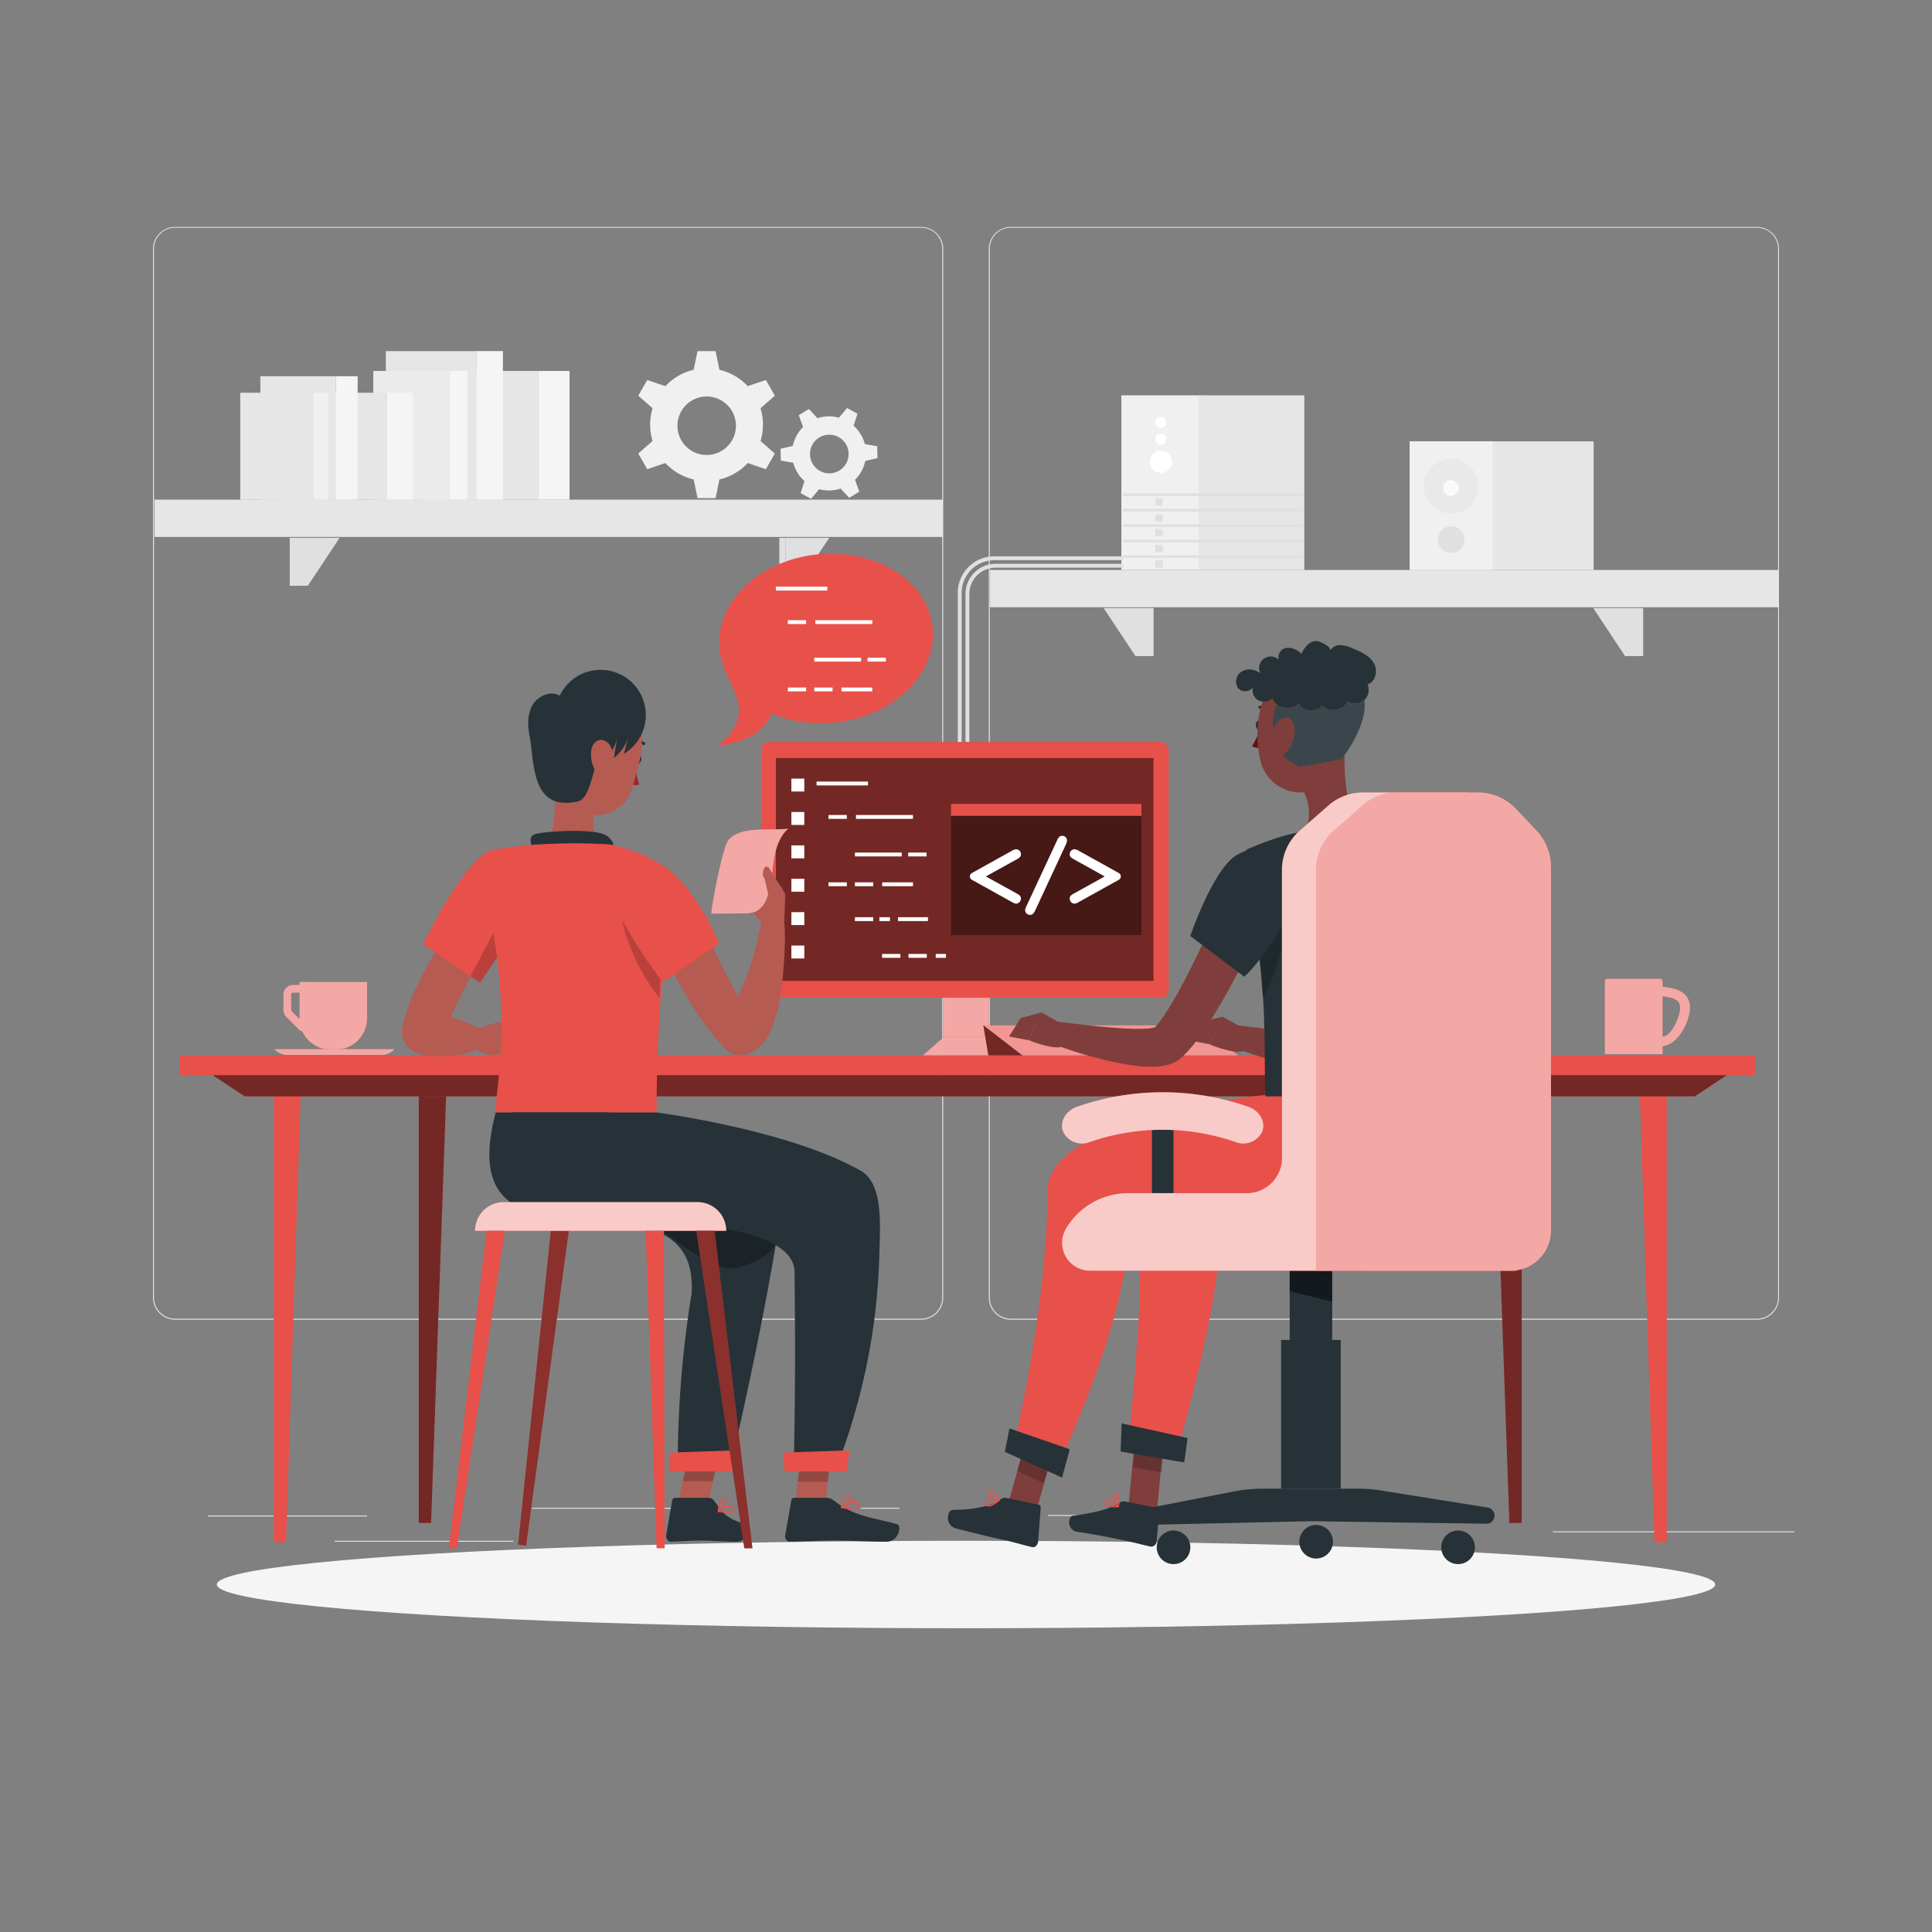 <svg xmlns="http://www.w3.org/2000/svg" viewBox="0 0 500 500"><rect x="0" y="0" width="500" height="500" fill="#808080" stroke="none"/><ellipse cx="250" cy="410.07" rx="193.89" ry="11.32" style="fill:#f5f5f5"/><path d="M238.4 341.53H45.31a5.72 5.72 0 0 1-5.71-5.71V64.39a5.72 5.72 0 0 1 5.71-5.66H238.4a5.71 5.71 0 0 1 5.7 5.71v271.38a5.71 5.71 0 0 1-5.7 5.71ZM45.31 58.93a5.47 5.47 0 0 0-5.46 5.46v271.43a5.47 5.47 0 0 0 5.46 5.46H238.4a5.46 5.46 0 0 0 5.45-5.46V64.39a5.46 5.46 0 0 0-5.45-5.46ZM454.7 341.53H261.6a5.71 5.71 0 0 1-5.7-5.71V64.39a5.71 5.71 0 0 1 5.7-5.66h193.1a5.71 5.71 0 0 1 5.7 5.66v271.43a5.71 5.71 0 0 1-5.7 5.71ZM261.6 58.93a5.46 5.46 0 0 0-5.45 5.46v271.43a5.46 5.46 0 0 0 5.45 5.46h193.1a5.48 5.48 0 0 0 5.47-5.46V64.39a5.48 5.48 0 0 0-5.47-5.46Z" style="fill:#e6e6e6"/><path d="M53.79 392.21H95v.25H53.79zM137.67 390.21H179v.25h-41.33zM222.78 390.21h10v.25h-10zM86.58 398.75h46.25v.25H86.58zM271.2 392.08h21.6v.25h-21.6zM301.7 392.08h27.93v.25H301.7zM401.89 396.31h62.44v.25h-62.44z" style="fill:#e0e0e0"/><path d="M364.83 114.23h47.61v33.27h-47.61z" style="fill:#e6e6e6"/><path d="M364.83 114.23h21.47v33.27h-21.47z" style="fill:#f0f0f0"/><path d="M375.55 118.74a7.09 7.09 0 1 1-7.09 7.09 7.09 7.09 0 0 1 7.09-7.09Z" style="fill:#e0e0e0;opacity:.4;isolation:isolate"/><path d="M379 139.66a3.46 3.46 0 1 1-3.46-3.46 3.45 3.45 0 0 1 3.46 3.46Z" style="fill:#e0e0e0"/><circle cx="375.5" cy="126.31" r="2.02" style="fill:#fafafa"/><path d="M290.21 102.31h20.59v45.2h-20.59z" style="fill:#f0f0f0"/><path d="M310.23 102.31h27.32v45.2h-27.32z" style="fill:#e6e6e6"/><path d="M300.43 116.66a2.86 2.86 0 1 1-2.85 2.85 2.86 2.86 0 0 1 2.85-2.85ZM300.43 112.21a1.43 1.43 0 1 1-1.43 1.43 1.43 1.43 0 0 1 1.43-1.43ZM300.43 107.89a1.43 1.43 0 1 1-1.43 1.43 1.43 1.43 0 0 1 1.43-1.43Z" style="fill:#fff"/><path d="M290.67 127.66h46.4v.71h-46.4zM290.67 131.67h46.4v.71h-46.4zM290.67 135.68h46.4v.71h-46.4zM290.67 139.69h46.4v.71h-46.4zM290.67 143.7h46.4v.71h-46.4zM298.96 128.88h1.96v1.96h-1.96zM298.96 133.1h1.96v1.96h-1.96zM298.96 136.9h1.96v1.96h-1.96zM298.96 141h1.96v1.96h-1.96zM298.96 144.98h1.96v1.96h-1.96zM250.87 192h-1v-38.29a7.81 7.81 0 0 1 7.8-7.8h33v1h-33a6.81 6.81 0 0 0-6.8 6.8Z" style="fill:#e0e0e0"/><path d="M248.87 192.07h-1v-38.64a9.47 9.47 0 0 1 9.46-9.46h33.34v1h-33.34a8.47 8.47 0 0 0-8.46 8.46Z" style="fill:#e0e0e0"/><path d="M108.06 96h31.31v33.33h-31.31z" style="fill:#e6e6e6"/><path d="M139.37 96h8.02v33.33h-8.02z" style="fill:#f5f5f5"/><path d="M99.85 90.86h23.52v38.47H99.85z" style="fill:#e6e6e6"/><path d="M123.36 90.86h6.8v38.47h-6.8z" style="fill:#f5f5f5"/><path d="M96.61 96h19.83v33.33H96.61z" style="fill:#ebebeb"/><path d="M116.44 96h4.53v33.33h-4.53z" style="fill:#f5f5f5"/><path d="M74.2 101.64h26.01v27.69H74.2z" style="fill:#e6e6e6"/><path d="M100.21 101.64h6.66v27.69h-6.66z" style="fill:#f5f5f5"/><path d="M67.38 97.37h19.54v31.96H67.38z" style="fill:#e6e6e6"/><path d="M86.91 97.37h5.65v31.96h-5.65z" style="fill:#f5f5f5"/><path d="M62.18 101.64h18.98v27.69H62.18z" style="fill:#e6e6e6"/><path d="M81.17 101.64h3.76v27.69h-3.76z" style="fill:#f0f0f0"/><path d="M40 129.31h204v9.65H40z" style="fill:#e6e6e6" transform="rotate(180 142 134.135)"/><path d="M76.61 139.19h11.28l-8.22 12.41h-3.06v-12.41zM74.98 139.19h1.63v12.41h-1.63zM203.31 139.19h11.29l-8.22 12.41h-3.07v-12.41z" style="fill:#e0e0e0"/><path d="M201.69 139.19h1.63v12.41h-1.63z" style="fill:#e0e0e0"/><path d="M256.23 147.51h204v9.65h-204z" style="fill:#e6e6e6"/><path d="M423.63 169.79h-3.07l-8.22-12.41h11.29v12.41zM423.63 157.38h1.63v12.41h-1.63zM296.92 169.79h-3.07l-8.22-12.41h11.29v12.41zM296.92 157.38h1.63v12.41h-1.63z" style="fill:#e0e0e0"/><path d="M197.45 109.89a14.43 14.43 0 0 0-.63-4.23l3.71-3.26-2.33-4.05-4.68 1.59a14.6 14.6 0 0 0-7.33-4.24l-1-4.84h-4.67l-1 4.84a14.57 14.57 0 0 0-7.32 4.24l-4.69-1.59-2.33 4.05 3.71 3.26a14.52 14.52 0 0 0 0 8.46l-3.71 3.26 2.33 4.05 4.69-1.59a14.57 14.57 0 0 0 7.32 4.24l1 4.84h4.67l1-4.84a14.6 14.6 0 0 0 7.33-4.24l4.68 1.59 2.33-4.05-3.71-3.26a14.43 14.43 0 0 0 .63-4.23Zm-14.56 7.86a7.57 7.57 0 1 1 7.57-7.57 7.57 7.57 0 0 1-7.57 7.57ZM222.71 112.34a9.24 9.24 0 0 0-1.8-2.16l1-3.11-2.7-1.47-2.09 2.5a9.51 9.51 0 0 0-5.56.14l-2.21-2.38-2.63 1.6 1.12 3.05a9.67 9.67 0 0 0-2.66 4.9l-3.17.72.08 3.07 3.21.56a9.63 9.63 0 0 0 2.9 4.75l-1 3.11 2.7 1.47 2.09-2.5a9.71 9.71 0 0 0 5.57-.14l2.21 2.38 2.62-1.6-1.12-3.06a9.64 9.64 0 0 0 2.66-4.89l3.17-.72-.08-3.08-3.2-.55a9.22 9.22 0 0 0-1.11-2.59Zm-5.47 9.42a5 5 0 1 1 1.65-6.86 5 5 0 0 1-1.65 6.86Z" style="fill:#f0f0f0"/><path d="M46.56 273.12h407.62v5.13H46.56z" style="fill:#e8504a"/><path d="M70.84 276.8v122.34h3.18l4-122.34h-7.18zM108.38 280.8v113.34h3.18l4-113.34h-7.18z" style="fill:#e8504a"/><path d="M108.38 280.8v113.34h3.18l4-113.34h-7.18z" style="opacity:.5"/><path d="M431.35 276.8v122.34h-3.17l-4.01-122.34h7.18zM393.81 280.8v113.34h-3.18l-4-113.34h7.18z" style="fill:#e8504a"/><path d="M393.81 280.8v113.34h-3.18l-4-113.34h7.18z" style="opacity:.5"/><path d="M438.6 283.74H63.34l-8.3-5.49H446.9l-8.3 5.49z" style="fill:#e8504a"/><path d="M438.6 283.74H63.34l-8.3-5.49H446.9l-8.3 5.49z" style="opacity:.5"/><path d="M73.35 257.39v4a2.51 2.51 0 0 0 .73 1.77l3.17 3.17a2.52 2.52 0 0 0 1 .61 8.14 8.14 0 0 0 7.38 4.71h1.19a8.13 8.13 0 0 0 8.18-8.18v-9.33H77.52v.76h-1.67a2.5 2.5 0 0 0-2.5 2.49Zm2 0a.49.49 0 0 1 .5-.49h1.67v6.84l-2-2a.47.47 0 0 1-.15-.35Z" style="fill:#e8504a"/><path d="M73.35 257.39v4a2.51 2.51 0 0 0 .73 1.77l3.17 3.17a2.52 2.52 0 0 0 1 .61 8.14 8.14 0 0 0 7.38 4.71h1.19a8.13 8.13 0 0 0 8.18-8.18v-9.33H77.52v.76h-1.67a2.5 2.5 0 0 0-2.5 2.49Zm2 0a.49.49 0 0 1 .5-.49h1.67v6.84l-2-2a.47.47 0 0 1-.15-.35Z" style="fill:#fff;opacity:.5"/><path d="M99.14 273H74a4.63 4.63 0 0 1-3-1.48h31.1a4.6 4.6 0 0 1-2.96 1.48Z" style="fill:#e8504a"/><path d="M99.14 273H74a4.63 4.63 0 0 1-3-1.48h31.1a4.6 4.6 0 0 1-2.96 1.48Z" style="fill:#fff;opacity:.5"/><path d="M437.36 260.76c-.13-4-3.15-4.94-7.09-5.39v-1.45a.64.64 0 0 0-.65-.62H416a.64.64 0 0 0-.66.62v18.91h14.94v-2.07c3.94-.44 6.96-6.02 7.08-10Zm-7.09 7.56v-10.5c2.9.42 4.9.82 4.47 3.72-.34 2.32-2.16 6.46-4.47 6.78Z" style="fill:#e8504a"/><g style="opacity:.5"><path d="M437.36 260.76c-.13-4-3.15-4.94-7.09-5.39v-1.45a.64.64 0 0 0-.65-.62H416a.64.64 0 0 0-.66.62v18.91h14.94v-2.07c3.94-.44 6.96-6.02 7.08-10Zm-7.09 7.56v-10.5c2.9.42 4.9.82 4.47 3.72-.34 2.32-2.16 6.46-4.47 6.78Z" style="fill:#fff"/></g><path d="M244.1 248.73h11.79v23.95H244.1z" style="fill:#e8504a"/><path d="M244.1 248.73h11.79v23.95H244.1z" style="fill:#fff;opacity:.5"/><path d="M261.22 273.11h-22.34l5.45-4.79h11.44l5.45 4.79z" style="fill:#e8504a"/><path d="M261.22 273.11h-22.34l5.45-4.79h11.44l5.45 4.79z" style="fill:#fff;opacity:.5"/><path d="M310.33 265.36h-55.84l10.09 7.78h55.83l-10.08-7.78z" style="fill:#e8504a"/><path d="M310.33 265.36h-55.84l10.09 7.78h55.83l-10.08-7.78z" style="fill:#fff;opacity:.4"/><path d="m255.78 273.14-1.29-7.78 10.09 7.78h-8.8z" style="fill:#e8504a"/><path d="m255.78 273.14-1.29-7.78 10.09 7.78h-8.8z" style="opacity:.5"/><rect width="105.49" height="66.18" x="196.97" y="192.04" rx="1.93" style="fill:#e8504a"/><path d="M200.8 196.18h97.72v57.67H200.8z" style="opacity:.5"/><path d="M246.1 208.04h49.31v33.95H246.1z" style="opacity:.4"/><path d="M246.1 208.04h49.31v3.11H246.1z" style="fill:#e8504a"/><path d="m255.14 226.82 8.06 4.46a2.6 2.6 0 0 1 .81.61 1.14 1.14 0 0 1 .2.68 1.27 1.27 0 0 1-.38.91 1.2 1.2 0 0 1-.87.38 2.23 2.23 0 0 1-1-.37l-10.4-5.78a1 1 0 0 1 0-1.79l10.4-5.78a2.27 2.27 0 0 1 1-.35 1.19 1.19 0 0 1 .88.37 1.23 1.23 0 0 1 .38.9 1.12 1.12 0 0 1-.2.68 2.6 2.6 0 0 1-.81.61ZM275.88 218.49l-8 17.19a2.65 2.65 0 0 1-.55.84 1.18 1.18 0 0 1-.76.25 1.21 1.21 0 0 1-.88-.36 1.13 1.13 0 0 1-.38-.83 2.51 2.51 0 0 1 .3-1l8-17.18a2.74 2.74 0 0 1 .53-.83 1.23 1.23 0 0 1 .77-.26 1.19 1.19 0 0 1 .87.36 1.12 1.12 0 0 1 .36.82 2.45 2.45 0 0 1-.26 1ZM285.91 226.82l-8.06-4.47a2.87 2.87 0 0 1-.81-.61 1.12 1.12 0 0 1-.2-.68 1.23 1.23 0 0 1 .38-.9 1.22 1.22 0 0 1 .89-.37 2.32 2.32 0 0 1 1 .35l10.4 5.78a1 1 0 0 1 0 1.79l-10.4 5.78a2.29 2.29 0 0 1-1 .37 1.2 1.2 0 0 1-.9-.39 1.26 1.26 0 0 1-.37-.9 1.14 1.14 0 0 1 .2-.68 2.87 2.87 0 0 1 .81-.61ZM204.81 201.5h3.34v3.34h-3.34zM204.81 210.15h3.34v3.34h-3.34zM204.81 218.79h3.34v3.34h-3.34zM204.81 227.43h3.34v3.34h-3.34zM204.81 236.07h3.34v3.34h-3.34zM204.81 244.71h3.34v3.34h-3.34zM211.32 202.26h13.31v1h-13.31zM214.42 210.92h4.74v1h-4.74zM235.05 220.64h4.74v1h-4.74zM214.42 228.35h4.74v1h-4.74zM221.25 228.35h4.74v1h-4.74zM221.25 220.64h12.11v1h-12.11zM228.31 228.35h7.97v1h-7.97zM228.28 246.88h4.74v1h-4.74zM235.12 246.88h4.74v1h-4.74zM242.17 246.88h2.65v1h-2.65zM221.53 210.92h14.75v1h-14.75zM221.25 237.38h4.74v1h-4.74zM227.58 237.38h2.74v1h-2.74zM232.41 237.38h7.74v1h-7.74z" style="fill:#fff"/><path d="M241.44 164.5c-.25 12.1-12.82 22.25-28.09 22.65a32.37 32.37 0 0 1-13.68-2.53c-1.54 3.8-4.78 7.06-14.07 8.52 9.69-7.49 4.39-13.83 2.18-19.4a17.6 17.6 0 0 1-1.67-7.78c.25-12.11 12.82-22.24 28.09-22.65s27.48 9.09 27.24 21.19Z" style="fill:#e8504a"/><path d="M200.79 151.83h13.31v1h-13.31zM203.89 160.5h4.74v1h-4.74zM224.52 170.22h4.74v1h-4.74zM203.89 177.93h4.74v1h-4.74zM210.73 177.93h4.74v1h-4.74zM210.73 170.22h12.11v1h-12.11zM217.78 177.93h7.97v1h-7.97zM211.01 160.5h14.75v1h-14.75z" style="fill:#fff"/><path d="m299.17 393.75-7.29-2.18 1.7-17.87 7.29 2.18-1.7 17.87z" style="fill:#7f3e3b"/><path d="m301.47 371.84-7.29-2.17-.95 10.01 7.37 1.37.87-9.21z" style="opacity:.2;isolation:isolate"/><path d="M342.32 283.38s-50.13 4.23-48.9 26c1 17.82 3.65 13-1.54 66l12.61.7s12.83-43.34 11.1-60.56c14.13 0 46.48 1.24 51.18-11.51a56.76 56.76 0 0 0 3.35-20.2Z" style="fill:#e8504a"/><path d="m306.49 378.48-16.48-2.82.27-7.29 17.06 3.79-.85 6.32zM291.13 388.57l8.42 1.67a.63.63 0 0 1 .48.7l-.7 8a1.42 1.42 0 0 1-1.54 1.32c-2.92-.64-4.3-1.11-8-1.85-2.28-.45-7.49-1.54-10.66-1.9s-2.79-4.06-1.42-4.25c6.16-.81 9.66-1.81 12.05-3.35a1.87 1.87 0 0 1 1.37-.34Z" style="fill:#263238"/><path d="M287.35 390a9.54 9.54 0 0 0 2 .06.15.15 0 0 0 .15-.11.21.21 0 0 0 0-.19c-.21-.21-2.1-2-3.07-1.8a.62.62 0 0 0-.49.42 1 1 0 0 0 .06 1 2 2 0 0 0 1.35.62Zm1.61-.27c-1.39 0-2.37-.16-2.66-.57a.61.61 0 0 1 0-.64.32.32 0 0 1 .23-.22c.47-.1 1.65.7 2.47 1.44Z" style="fill:#e8504a"/><path d="M289.36 390.07h.08a.2.2 0 0 0 .12-.13c0-.09.55-2.22-.09-3.07a.85.85 0 0 0-.7-.37.67.67 0 0 0-.72.42c-.31.79.55 2.54 1.22 3.11a.11.11 0 0 0 .09.04Zm-.52-3.21a.59.59 0 0 1 .35.22 4 4 0 0 1 .09 2.46 3.55 3.55 0 0 1-.9-2.49c0-.1.11-.21.37-.2Z" style="fill:#e8504a"/><path d="m266.67 396.53-6.94-3.12 4.8-17.12 6.94 3.12-4.8 17.12z" style="fill:#7f3e3b"/><path d="m272.64 375-6.94-3.12-2.47 8.83 6.94 3.12 2.47-8.83z" style="opacity:.2;isolation:isolate"/><path d="M327.4 283.38c-.33 0-56.2 5.75-56.27 24.7-.12 31.34-9.07 67.26-9.07 67.26l11 5.47s19.23-38.94 18.94-63.37c15.37-4.41 55.13 3 59.83-9.74 3.85-10.42 1.77-24.32 1.77-24.32Z" style="fill:#e8504a"/><path d="m274.86 382.4-14.8-6.66 1.19-6.06 15.61 5.39-2 7.33zM260.42 387.66l8.44 1.75a.7.7 0 0 1 .47.78l-.66 8.75c-.12.95-.8 1.6-1.53 1.45-2.92-.67-4.3-1.19-8-2-2.28-.46-8.49-2-11.62-2.79s-2.43-4.8-1-4.83c6.19-.09 10.2-1.1 12.58-2.83a1.68 1.68 0 0 1 1.32-.28Z" style="fill:#263238"/><path d="M257 389.55a9.89 9.89 0 0 0 1.65-1.14.2.2 0 0 0 .06-.19.17.17 0 0 0-.15-.12c-.29 0-2.87-.38-3.54.37a.68.68 0 0 0-.14.63 1 1 0 0 0 .64.77 2.09 2.09 0 0 0 1.48-.32Zm1.13-1.17c-1.09.85-2 1.26-2.47 1.12a.67.67 0 0 1-.39-.53.3.3 0 0 1 .07-.3c.3-.36 1.66-.39 2.74-.29Z" style="fill:#e8504a"/><path d="m258.6 388.41.07-.05a.15.15 0 0 0 0-.17c-.05-.07-.88-2.12-1.89-2.43a.89.89 0 0 0-.78.12.67.67 0 0 0-.33.77c.21.83 1.94 1.72 2.83 1.78Zm-2.33-2.28a.52.52 0 0 1 .42 0 4 4 0 0 1 1.54 1.93 3.56 3.56 0 0 1-2.21-1.47c-.06-.08 0-.24.18-.38Z" style="fill:#e8504a"/><path d="M346.38 222.92c1.47 3.16 2.68 6.2 3.89 9.36s2.28 6.32 3.27 9.56 1.85 6.56 2.54 10a52.16 52.16 0 0 1 1.12 10.87 22.32 22.32 0 0 1-.95 6.33 14.46 14.46 0 0 1-1.67 3.56 12.48 12.48 0 0 1-1.43 1.74l-.43.42c-.24.2-.5.42-.75.59a8.31 8.31 0 0 1-1.34.74 11.8 11.8 0 0 1-2.16.69 15.42 15.42 0 0 1-1.77.26 25.86 25.86 0 0 1-3.05 0 44 44 0 0 1-5.38-.6 102.24 102.24 0 0 1-19.41-5.56l1.45-5.51c6.35.76 12.83 1.57 18.94 1.85 1.52 0 3 .07 4.38 0a14.3 14.3 0 0 0 1.83-.23c.5-.09.93-.27.78-.26a.92.92 0 0 0-.28.14 1.46 1.46 0 0 0-.28.21 1.56 1.56 0 0 0 .09-.17 4.91 4.91 0 0 0 .3-.89 14.4 14.4 0 0 0 .27-3.34 45 45 0 0 0-1.27-8.49c-.68-3-1.56-5.92-2.52-8.89s-2-5.94-3.14-8.9-2.34-5.93-3.52-8.72Z" style="fill:#7f3e3b"/><path d="m323.07 266.87-6.63-3.73-3.33 7.18s7.75 3.23 9.38 1.21ZM311.07 264.5l-3.03 4.8 5.07.97 3.33-7.18-5.37 1.41z" style="fill:#7f3e3b"/><path d="M330.92 228.62c-1.27 3.19-2.6 6.24-4 9.33s-2.8 6.13-4.28 9.17a176.53 176.53 0 0 1-10 18c-1 1.48-2 2.95-3.12 4.42-.56.74-1.18 1.47-1.84 2.22-.36.38-.65.73-1.07 1.12l-.6.58-.34.32a8.52 8.52 0 0 1-3.28 1.74 14.56 14.56 0 0 1-1.94.41 20.41 20.41 0 0 1-3.22.13 41.09 41.09 0 0 1-5.54-.55 101.83 101.83 0 0 1-19.82-5.62l1.46-5.52c6.47.78 13.08 1.61 19.3 1.87a43.1 43.1 0 0 0 4.4-.06 11.59 11.59 0 0 0 1.75-.28 2.7 2.7 0 0 0 .54-.2c.06 0 0-.07-.27.1a1.05 1.05 0 0 0-.27.2l.1-.12.28-.31c.18-.18.4-.48.61-.72.41-.52.83-1.08 1.25-1.69.83-1.19 1.64-2.51 2.44-3.85 1.6-2.68 3.09-5.53 4.55-8.41s2.86-5.82 4.24-8.78c2.75-5.9 5.44-12 8-17.9Z" style="fill:#7f3e3b"/><path d="m276.17 265.81-6.64-3.81-3.33 7.18s7.75 3.24 9.39 1.22Z" style="fill:#7f3e3b"/><path d="m264.17 263.45-3.04 4.79 5.07.97 3.33-7.18-5.36 1.42zM348.09 193.14l-4.24 4.91-6.47 6.69.49 1.21a12.07 12.07 0 0 1 .86 3.88c.15 2.68-.11 4.95-4.34 6.77 0 0-4.44 5.8 6.12 4.19s12.15-7.09 12.15-7.09c-4.66-3.33-4.94-14.4-4.57-20.56Z" style="fill:#7f3e3b"/><path d="M326.56 187.6c0 .66-.33 1.22-.77 1.24s-.79-.5-.8-1.16.34-1.22.77-1.24.79.5.8 1.16ZM328.77 185.14a.38.38 0 0 1-.32-.18 3.26 3.26 0 0 0-2.42-1.54.4.4 0 0 1-.38-.4.38.38 0 0 1 .4-.38 4 4 0 0 1 3.06 1.9.4.4 0 0 1-.12.54.46.46 0 0 1-.22.06Z" style="fill:#263238"/><path d="M326.32 188a21.42 21.42 0 0 1-2.3 5.12 3.2 3.2 0 0 0 2.72.2Z" style="fill:#630f0f"/><path d="M348.69 184.27c-.39 8.16-.21 13-4.26 17.32a10.63 10.63 0 0 1-18.22-4.71c-1.84-7.23-.88-19.36 7-23a10.74 10.74 0 0 1 15.48 10.39Z" style="fill:#7f3e3b"/><path d="M352.39 187a30.22 30.22 0 0 1-5.3 9.5l-10.62 2s-8.39-3.51-6.15-9.29c-1.42-1.2-.89-4.91.11-6.95a4.33 4.33 0 0 0 5.67-.15 3.88 3.88 0 0 0 6.15.51 4.1 4.1 0 0 0 6.46-1 3.67 3.67 0 0 0 4.28-.28l.15-.14a14.6 14.6 0 0 1-.75 5.8Z" style="fill:#263238"/><path d="M352.39 187a30.22 30.22 0 0 1-5.3 9.5l-10.62 2s-8.39-3.51-6.15-9.29c-1.42-1.2-.89-4.91.11-6.95a4.33 4.33 0 0 0 5.67-.15 3.88 3.88 0 0 0 6.15.51 4.1 4.1 0 0 0 6.46-1 3.67 3.67 0 0 0 4.28-.28l.15-.14a14.6 14.6 0 0 1-.75 5.8Z" style="fill:#fff;opacity:.1"/><path d="M353.92 177.1a3.69 3.69 0 0 1-.78 4.05l-.15.14a3.67 3.67 0 0 1-4.28.28 4.1 4.1 0 0 1-6.46 1 3.88 3.88 0 0 1-6.15-.51 4.33 4.33 0 0 1-5.67.15 3.45 3.45 0 0 1-1-1.24 2.33 2.33 0 0 1-.14-.33 2.37 2.37 0 0 1-.28.27 3.09 3.09 0 0 1-3.56.21 3 3 0 0 1-1.28-2.69 2.77 2.77 0 0 1 .11-.64 1.73 1.73 0 0 1-.3.41 2.5 2.5 0 0 1-3.56-.09 3.09 3.09 0 0 1 1-4.36 3.68 3.68 0 0 1 1.88-.5 4.82 4.82 0 0 1 2.87 1 3 3 0 0 1 4.74-3.53A2.61 2.61 0 0 1 332 168c1.38-.8 3.68-.11 4.8 1.23 0 0 1.54-3.72 4.2-3.3.58.08 3.31 1.29 3.24 2.27a.41.41 0 0 1 0 .19 1.59 1.59 0 0 1 .13-.22 3 3 0 0 1 2.56-1.21 8.59 8.59 0 0 1 3.08.82c2.07.85 4.27 1.8 5.47 3.69s.59 5.03-1.56 5.63Z" style="fill:#263238"/><path d="M335 190a9.65 9.65 0 0 1-2.64 5.34c-1.81 1.73-3.35 0-3.37-2.63 0-2.38.89-6.15 3-6.85s3.41 1.51 3.01 4.14Z" style="fill:#7f3e3b"/><path d="M367 216.54c-.75-2-4.25-4-6.4-4h-1.42a77.68 77.68 0 0 0-8.57.55 152.67 152.67 0 0 0-17 2.86c-2.58.68-5.07 1.54-7.05 2.28-2.52 1-4 1.67-4 1.67s2.76 18.38 4.19 36.64c.79 10.17.46 20.26.72 27.2h42.66c1.47-8.34 1.24-15.61 1.36-30.67.06-9.07-1.41-28.3-4.49-36.53Z" style="fill:#263238"/><path d="M325.82 246.34c.32 3.83.65 7.85 1 11.87 5-7.3 7.76-27.27 7.76-27.27Z" style="opacity:.2;isolation:isolate"/><path d="M320.14 221.24c-6.11 3.44-12.1 21-12.1 21l14 10.55c5.34-5.05 13.15-17.58 14-22.59 1.36-7.64-6.11-14.44-15.9-8.96ZM308.06 400.44a4.35 4.35 0 1 1-4.35-4.35 4.35 4.35 0 0 1 4.35 4.35ZM373 400.44a4.35 4.35 0 1 0 4.35-4.35 4.35 4.35 0 0 0-4.35 4.35ZM336.27 399a4.35 4.35 0 1 0 4.35-4.35 4.35 4.35 0 0 0-4.35 4.35ZM339.27 393.68v-8.41h-12.46a38.86 38.86 0 0 0-7.29.68l-23.2 4.5a2.11 2.11 0 0 0 .47 4.18ZM339.27 393.68v-8.41h12.47a38.71 38.71 0 0 1 7.26.73l26.08 4.16a2.11 2.11 0 0 1-.47 4.18Z" style="fill:#263238"/><path d="M331.55 346.77h15.43v38.51h-15.43zM333.77 328.85h11v17.91h-11z" style="fill:#263238"/><path d="m333.77 334.11 11 2.77v-8.03h-11v5.26z" style="opacity:.5;isolation:isolate"/><path d="M298.12 288.33h5.59v23.85h-5.59z" style="fill:#263238"/><path d="M331.74 328.85V225.16a13.58 13.58 0 0 1 4.65-10.24l7.39-6.47a13.58 13.58 0 0 1 9-3.37h26.69L392.49 219v109.85Z" style="fill:#e8504a"/><path d="M292 308.79h60.9v20.06h-70.83a7.21 7.21 0 0 1-6.2-10.87 18.7 18.7 0 0 1 16.13-9.19Z" style="fill:#e8504a"/><path d="M392.49 219v109.85H282.07a7.21 7.21 0 0 1-6.2-10.87 18.71 18.71 0 0 1 16.13-9.19h30.67a9.11 9.11 0 0 0 9.11-9.11v-74.52a13.58 13.58 0 0 1 4.65-10.24l7.39-6.47a13.58 13.58 0 0 1 9-3.37h26.69Z" style="fill:#fff;opacity:.7"/><path d="M340.62 328.85V225.16a13.62 13.62 0 0 1 4.65-10.24l7.39-6.47a13.58 13.58 0 0 1 9-3.37h20.81a13.59 13.59 0 0 1 9.92 4.29l5.32 5.65a13.64 13.64 0 0 1 3.69 9.33v94.11a10.38 10.38 0 0 1-10.4 10.39Z" style="fill:#e8504a"/><path d="M340.62 328.85V225.16a13.62 13.62 0 0 1 4.65-10.24l7.39-6.47a13.58 13.58 0 0 1 9-3.37h20.81a13.59 13.59 0 0 1 9.92 4.29l5.32 5.65a13.64 13.64 0 0 1 3.69 9.33v94.11a10.38 10.38 0 0 1-10.4 10.39Z" style="fill:#fff;opacity:.5"/><path d="M319.9 295.61a57.58 57.58 0 0 0-38 0 5.42 5.42 0 0 1-6.69-2.55c-1.14-2.41.39-5.53 3.49-6.62a67.27 67.27 0 0 1 44.38 0c3.1 1.08 4.63 4.21 3.49 6.62a5.42 5.42 0 0 1-6.67 2.55Z" style="fill:#e8504a"/><path d="M319.9 295.61a57.58 57.58 0 0 0-38 0 5.42 5.42 0 0 1-6.69-2.55c-1.14-2.41.39-5.53 3.49-6.62a67.27 67.27 0 0 1 44.38 0c3.1 1.08 4.63 4.21 3.49 6.62a5.42 5.42 0 0 1-6.67 2.55Z" style="fill:#fff;opacity:.7"/><path d="M164.49 196.39c-.21.59-.06 1.18.33 1.31s.87-.23 1.07-.82.06-1.19-.32-1.32-.87.23-1.08.83Z" style="fill:#263238"/><path d="M164.38 197a22.83 22.83 0 0 0 1.07 6.06 3.66 3.66 0 0 1-3-.46Z" style="fill:#a02724"/><path d="M163.53 192.37a.3.3 0 0 0 .23 0 3 3 0 0 1 2.63.4.37.37 0 0 0 .52-.08.38.38 0 0 0 0-.48 3.68 3.68 0 0 0-3.32-.55.38.38 0 0 0-.23.47.35.35 0 0 0 .23.23Z" style="fill:#263238"/><path d="M142.56 198.57c1.12 5.69 2.23 16.12-1.75 19.92 0 0 1.56 5.77 12.14 5.77 11.63 0 5.56-5.77 5.56-5.77-6.35-1.52-5.33-6.23-4.22-10.65Z" style="fill:#b55b52"/><path d="M145.15 188.25c-2.08 7.44-3.68 11.69-1.3 16.7 3.57 7.55 16.05 8.53 19.45-.11 2.59-8 5.15-16.37-1-21.74a10.55 10.55 0 0 0-17.18 5.15Z" style="fill:#b55b52"/><path d="M137.09 190.73c-.54-2.74-.68-5.74.69-8.18s4.68-3.93 7.09-2.51a11.7 11.7 0 1 1 16.59 15.05c.55-2.05 1.11-4.09 1.66-6.14a11.91 11.91 0 0 1-4.26 7.25l1-6.13a9.37 9.37 0 0 1-4.54 7.05l1.17-4.29a37.12 37.12 0 0 1-2.26 5.74c-1 1.15-1.64 8.67-5.08 8.91-11.82 2.35-10.8-10.35-12.06-16.75Z" style="fill:#263238"/><path d="M153 194.29a8.81 8.81 0 0 0 1.22 5.47c1.33 2.14 3.28 1.32 4-.87.64-2 .71-5.45-1.14-6.84s-3.8-.05-4.08 2.24ZM124.81 266.37c-1.27-.42-7.22-3.48-8.17-2.93 2.75-7 4.46-8.09 5.71-12.55a6.84 6.84 0 0 0-1.33-6.5c-1.76-2.36-2.37-3.55-5.29-3.26-4 6.72-9.09 15-11.07 22.59-.67 2.55-1.15 4.49.37 6.65 1.34 1.9 3.81 2.66 6.13 2.87 5.57.5 13.84-.52 13.73-3.83-.06-2.09-.08-3.04-.08-3.04Z" style="fill:#b55b52"/><path d="m123.87 266.12 4.72-1.53-.42 8.53s-3.78.13-5.8-2.4Z" style="fill:#b55b52"/><path d="m134.49 264.45-.67 7.04-5.65 1.63.42-8.53 5.9-.14zM188.61 272.18S182 267 173.38 250c-1.28-2.38-2.5-4.79-3.68-7.21s-2.3-4.84-3.38-7.41l10.22-4.4c2.1 4.58 5.38 9.31 7.7 13.86s7.79 15.33 8.48 16.33c.34.52.71.95 1.06 1.43l.53.7-6.59 7.62ZM197.26 239l-2-2.44-.94-3.65 6.17-5.73A26.88 26.88 0 0 1 203 231a2 2 0 0 1 .22 1l-.25 6.43ZM194.36 228.97l4.61-4.19 1.46 2.45-6.16 5.7.09-3.96z" style="fill:#b55b52"/><path d="M197.35 237.24c.16-.69.3.66.76.12 1.36-1.64 3.34-1.81 4.52 0s.17 19.62-1.71 25.21c-1.25 3.71-1.92 6.67-5.12 8.93a7.8 7.8 0 0 1-4.5 1.62 4.27 4.27 0 0 1-3.9-2.42c-1-2.33 2.58-10.73 3.84-13.44 3.95-8.53 4.22-11.96 6.11-20.02Z" style="fill:#b55b52"/><path d="m184.12 236.47 8.17-.08a7.91 7.91 0 0 0 3.42-.54 6.21 6.21 0 0 0 2.79-3.49c1.16-3 1.26-6.22 1.71-9.36s1.41-6.44 3.79-8.55c-4.34.58-12-.78-15.35 2.77-1.76 1.89-4.87 19.25-4.53 19.25Z" style="fill:#e8504a"/><path d="m184.12 236.47 8.17-.08a7.91 7.91 0 0 0 3.42-.54 6.21 6.21 0 0 0 2.79-3.49c1.16-3 1.26-6.22 1.71-9.36s1.41-6.44 3.79-8.55c-4.34.58-12-.78-15.35 2.77-1.76 1.89-4.87 19.25-4.53 19.25Z" style="fill:#fff;opacity:.5"/><path d="M198.1 224.33c-.47.13-.78 1.8-.68 2.28l.46.82.93 4 3.12-1.72-2.81-5a.92.92 0 0 0-1.02-.38Z" style="fill:#b55b52"/><path d="M127.63 219.92c-7.3 1.67-18.1 24.42-18.1 24.42l14.65 10a163.67 163.67 0 0 0 11.4-18.85c4.33-9.06-.49-17.28-7.95-15.57Z" style="fill:#e8504a"/><path d="M138.29 220.47c-.84-1.83-1.75-3.92.14-4.57 2.09-.72 13.53-1.46 17.47-.11a4.06 4.06 0 0 1 2.85 5v.07Z" style="fill:#263238"/><path d="m132.14 233.06-10.41 19.6 2.45 1.68s4.72-6.57 8-12.25Z" style="opacity:.2;isolation:isolate"/><path d="M172 229.93c1.58 8-2.11 27-2.07 58h-41.62c-.27-6.26 4.29-21.1-1.38-50.66-.18-1-.26-17.15.7-17.32a110.83 110.83 0 0 1 12.18-1.44 153.7 153.7 0 0 1 17.7 0c2.41.25 6.2 1.74 8.6 2.6 3.73 1.32 5.13 4.89 5.89 8.82Z" style="fill:#e8504a"/><path d="M161 237.88c1.08 6.57 5.39 15.25 9.68 20.35.17-3.73.55-7.63.54-10.62Z" style="opacity:.2;isolation:isolate"/><path d="M158 228c-1 7.37 13.5 26.18 13.5 26.18l14.59-10s-4.05-10.37-10.86-17.17c-7.73-7.78-16.06-7.01-17.23.99Z" style="fill:#e8504a"/><path d="M205.72 391.13h7.78l1.77-18.03h-7.78l-1.77 18.03z" style="fill:#b55b52"/><path d="m215.15 374.19-.9 9.29h-7.79l.91-9.29h7.78z" style="opacity:.2;isolation:isolate"/><path d="M175.03 391.13h7.78l3.91-18.03h-7.78l-3.91 18.03z" style="fill:#b55b52"/><path d="M178.77 374.06h7.78l-2.02 9.29h-7.78l2.02-9.29z" style="opacity:.2"/><path d="M213.94 387.63h-8.49a.76.76 0 0 0-.67.7l-1.54 8.9a1.52 1.52 0 0 0 .84 1.76.9.9 0 0 0 .28 0c3.06-.06 7.49-.3 11.34-.3 4.51 0 8.4.31 13.68.31 3.2 0 4.09-4.18 2.75-4.55-6.09-1.72-11.06-1.9-16.32-6.11a3 3 0 0 0-1.87-.71Z" style="fill:#263238"/><path d="M220.12 390.52c1 0 2-.14 2.29-.59a.71.71 0 0 0 0-.81 1 1 0 0 0-.58-.43c-1.3-.35-4 1.2-4.13 1.27a.17.17 0 0 0-.09.19.18.18 0 0 0 .14.15 12.59 12.59 0 0 0 2.37.22Zm1.24-1.51h.35a.54.54 0 0 1 .36.26c.13.23.09.34 0 .4-.36.51-2.33.52-3.78.31a8.75 8.75 0 0 1 3.07-.98Z" style="fill:#e8504a"/><path d="M217.77 390.3h.08c.94-.42 2.8-2.1 2.65-3 0-.21-.18-.46-.68-.52a1.4 1.4 0 0 0-1 .32c-1 .81-1.2 2.91-1.21 3a.18.18 0 0 0 .07.17.16.16 0 0 0 .09.03Zm1.9-3.15h.11c.33 0 .35.17.36.21.09.53-1.18 1.85-2.14 2.42a4.33 4.33 0 0 1 1-2.39 1.1 1.1 0 0 1 .67-.24Z" style="fill:#e8504a"/><path d="M183.36 387.63h-8.74a.75.75 0 0 0-.66.7l-1.54 8.9a1.54 1.54 0 0 0 .89 1.77 1.07 1.07 0 0 0 .25 0c3.05-.06 4.54-.3 8.38-.3 2.37 0 5.4.31 8.67.31s3.69-4.18 2.35-4.55c-6-1.7-6.41-4-8.33-6.28a1.65 1.65 0 0 0-1.27-.55Z" style="fill:#263238"/><path d="M187.93 391.51a2.47 2.47 0 0 0 1.87-.51.74.74 0 0 0 0-.87.85.85 0 0 0-.58-.43c-1.14-.27-3.29 1.2-3.38 1.26a.21.21 0 0 0-.08.19.17.17 0 0 0 .14.14 9.28 9.28 0 0 0 2.03.22Zm1-1.48h.22a.5.5 0 0 1 .34.24c.17.31.07.43 0 .48-.33.43-1.92.44-3.09.25a6.12 6.12 0 0 1 2.51-1Z" style="fill:#e8504a"/><path d="M186 391.3c.81-.44 2.37-2.14 2.2-3a.6.6 0 0 0-.59-.49 1.06 1.06 0 0 0-.78.24c-.9.74-1.09 3-1.1 3.08a.19.19 0 0 0 .09.17Zm1.57-3.15h.08c.24 0 .26.14.27.19.1.51-.9 1.8-1.7 2.41a4.55 4.55 0 0 1 .92-2.44.67.67 0 0 1 .43-.16Z" style="fill:#e8504a"/><path d="M157.46 287.91s36.85 15.22 44.47 26.91c-4.53 29.74-12.66 63.62-12.66 63.62h-13.86a273.51 273.51 0 0 1 3.59-43.76c2-36.35-63.42 1.26-50.71-46.77Z" style="fill:#263238"/><path d="M182.94 313a69 69 0 0 0-7.7.89l-8.07 1.24a121.34 121.34 0 0 0 13.15 9.62c2.79 1.77 5.83 3.47 9.12 3.48 3.7 0 13.74-4.74 12.08-9.67s-14.38-5.74-18.58-5.56Z" style="opacity:.3"/><path d="M169.94 287.91s34.06 4.4 52.84 15.09c5.78 3.29 5 13.86 4.82 20.82a164.31 164.31 0 0 1-10.6 54.62h-11.58s.59-18.87.2-49.32c-.12-9.13-18.55-12.14-36.56-13.2a41 41 0 0 1-35.24-25.07l-1.23-2.94Z" style="fill:#263238"/><path d="M219.81 375.34c.06 0-.75 5.47-.75 5.47h-16l-.44-4.88ZM190.61 375.34c.06 0-1.47 5.47-1.47 5.47h-16l.29-4.88ZM147.62 315.51l-11.47 84.51-2.07-.29 8.85-84.86 4.69.64z" style="fill:#e8504a"/><path d="m147.21 318.54-11.06 81.48-2.07-.29 8.47-81.21 4.66.02z" style="opacity:.4;isolation:isolate"/><path d="M187.94 318.53h-65a7.42 7.42 0 0 1 7.42-7.42h50.16a7.42 7.42 0 0 1 7.42 7.42Z" style="fill:#e8504a"/><path d="M187.94 318.53h-65a7.42 7.42 0 0 1 7.42-7.42h50.16a7.42 7.42 0 0 1 7.42 7.42Z" style="fill:#fff;opacity:.7"/><path d="m125.95 318.52-9.8 82.17h2.1l12.43-82.17h-4.73zM184.93 318.52l9.8 82.17h-2.1l-12.42-82.17h4.72z" style="fill:#e8504a"/><path d="m184.93 318.52 9.8 82.17h-2.1l-12.42-82.17h4.72z" style="opacity:.4;isolation:isolate"/><path d="m171.82 318.52.19 82.17h-2.09l-2.83-82.17h4.73z" style="fill:#e8504a"/></svg>